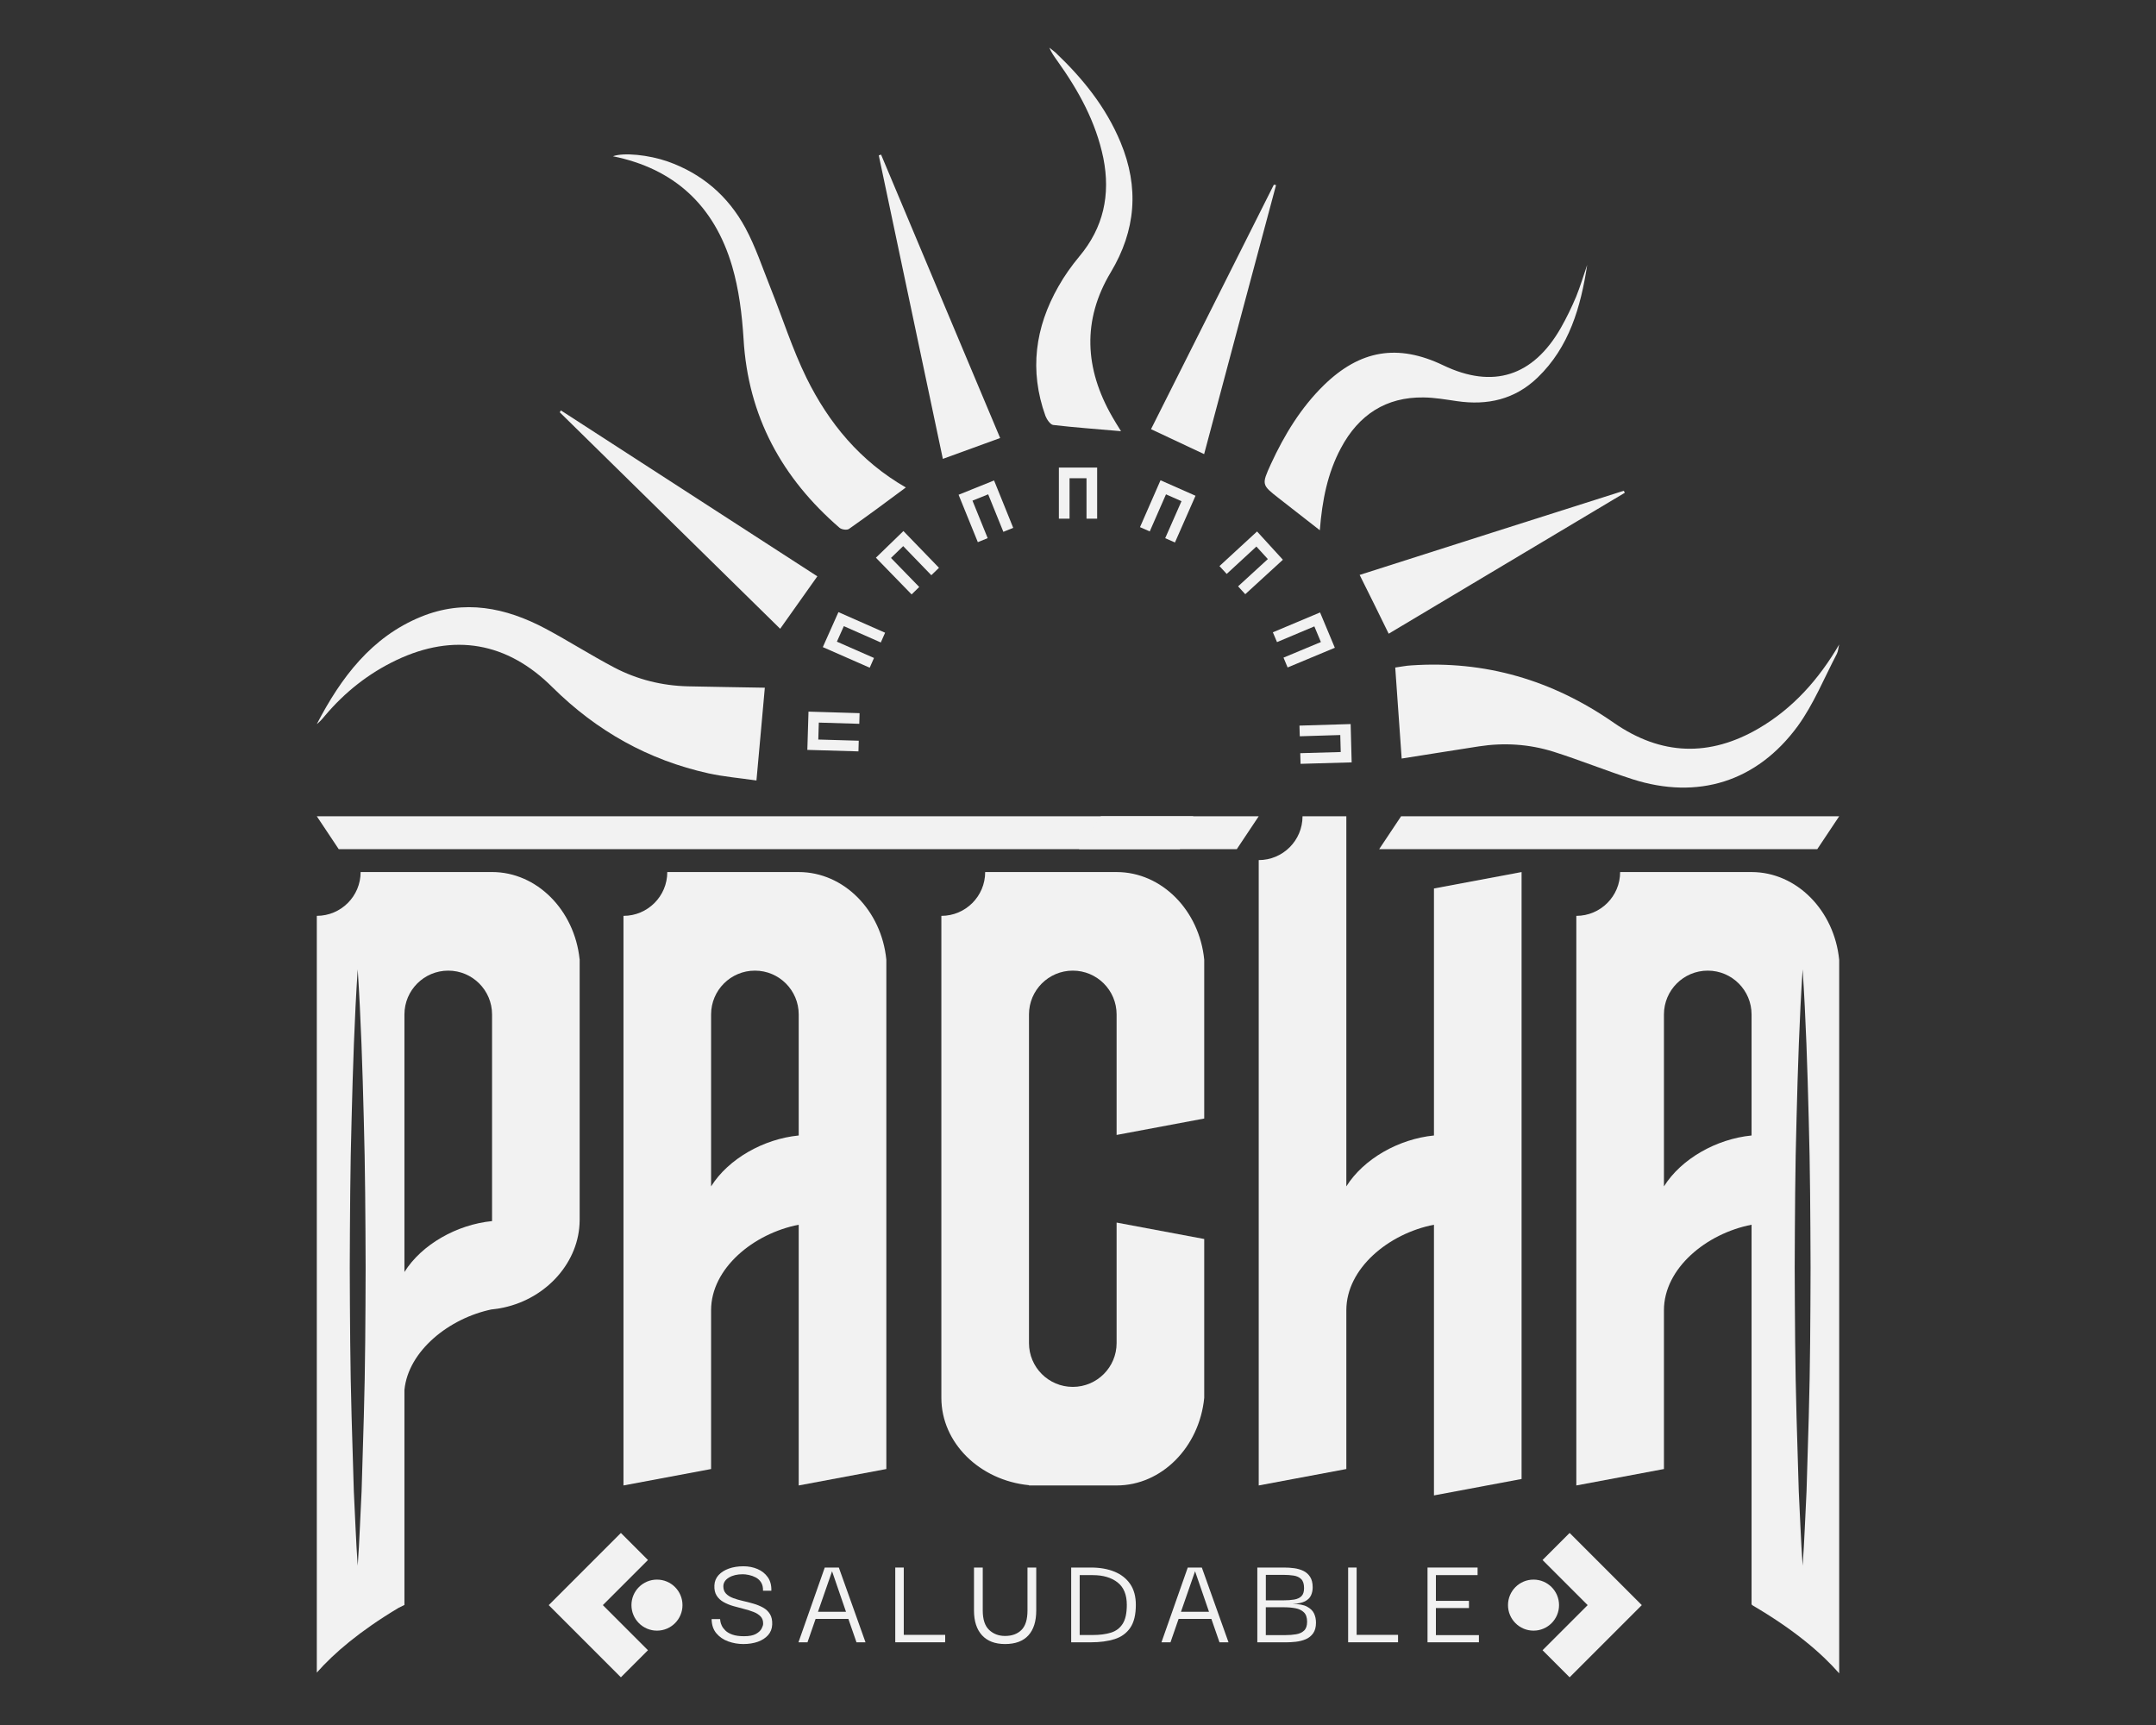 <?xml version="1.0" encoding="utf-8"?>
<!-- Generator: Adobe Illustrator 24.1.1, SVG Export Plug-In . SVG Version: 6.00 Build 0)  -->
<svg version="1.1" id="Capa_1" xmlns="http://www.w3.org/2000/svg" xmlns:xlink="http://www.w3.org/1999/xlink" x="0px" y="0px"
	 viewBox="0 0 1280 1024" style="enable-background:new 0 0 1280 1024;" xml:space="preserve">
<rect x="0" y="0" width="1280" height="1024" fill="#333333" stroke="none"/>
<style type="text/css">
	.st0{display:none;}
	.st1{display:inline;}
	.st2{fill:#F2F2F2;}
	.st3{fill-rule:evenodd;clip-rule:evenodd;fill:#F2F2F2;}
</style>
<g>
	<g class="st0">
		<g class="st1">
			<path class="st2" d="M474.19,517.67h-52.02h-26.01c0,14.36-11.64,26.01-26.01,26.01v26.01V881.8l52.02-9.75v-94.28
				c0-24.79,25.08-45.51,52.02-50.74V881.8l52.02-9.75V569.69C523.33,540.43,500.97,517.67,474.19,517.67z M474.19,674.05
				c-20.89,2.05-41.78,13.88-52.02,30.21V602.2c0-14.36,11.64-26.01,26.01-26.01c14.36,0,26.01,11.64,26.01,26.01V674.05z"/>
			<path class="st2" d="M851.33,575.59v98.46c-20.89,2.05-41.78,13.88-52.02,30.21V569.69v-33.11v-26.01v-26.01H773.3
				c0,14.36-11.64,26.01-26.01,26.01v26.01v33.11v208.07V881.8l52.02-9.75v-94.28c0-24.79,25.08-45.51,52.02-50.74v102.76v57.92
				l52.02-9.75v-48.17V575.59v-57.92l-52.02,9.75V575.59z"/>
			<path class="st2" d="M662.92,517.67H610.9h-26.01c0,14.36-11.64,26.01-26.01,26.01v26.01v260.09c0,26.77,22.76,48.98,52.02,51.86
				v0.16h52.02c26.77,0,49.14-22.76,52.02-52.02V735.5l-52.02-9.75v71.53c0,14.36-11.64,26.01-26.01,26.01s-26.01-11.64-26.01-26.01
				V602.2c0-14.36,11.64-26.01,26.01-26.01s26.01,11.64,26.01,26.01v71.53l52.02-9.75v-94.28
				C712.06,540.43,689.7,517.67,662.92,517.67z"/>
			<polygon class="st2" points="188.09,484.56 201.09,504.07 700.48,504.07 708.43,484.56 			"/>
			<polygon class="st2" points="747.29,484.56 734.28,504.07 640.59,504.07 653.59,484.56 			"/>
			<polygon class="st2" points="1091.91,484.56 1078.91,504.07 818.81,504.07 831.82,484.56 			"/>
			<g>
				<g>
					<polygon class="st2" points="384.69,926.06 368.62,909.99 325.77,952.84 368.62,995.69 384.69,979.62 357.9,952.84 					"/>
					<circle class="st2" cx="390.04" cy="952.84" r="15.15"/>
				</g>
				<g>
					<path class="st2" d="M441.33,975.94c-3.1,0-6.08-0.51-8.95-1.54c-2.86-1.02-5.22-2.63-7.06-4.81c-1.84-2.18-2.79-5-2.84-8.47
						h5.04c0,0.16,0.05,0.6,0.16,1.34c0.1,0.74,0.38,1.59,0.83,2.56c0.45,0.97,1.17,1.94,2.17,2.92c1,0.97,2.39,1.78,4.18,2.41
						c1.79,0.63,4.07,0.95,6.86,0.95c3.1,0,5.46-0.46,7.09-1.38c1.63-0.92,2.74-1.97,3.35-3.15c0.6-1.18,0.91-2.11,0.91-2.8
						c0.05-1.84-0.45-3.31-1.5-4.41c-1.05-1.1-2.46-2-4.22-2.68c-1.76-0.68-3.69-1.29-5.79-1.81c-2.1-0.52-4.19-1.09-6.27-1.69
						c-2.08-0.6-3.98-1.39-5.72-2.36c-1.73-0.97-3.1-2.25-4.1-3.82c-1-1.58-1.45-3.6-1.34-6.07c0.1-2.36,0.92-4.39,2.44-6.07
						c1.52-1.68,3.56-2.98,6.11-3.9c2.55-0.92,5.45-1.38,8.71-1.38c3,0,5.77,0.54,8.32,1.62c2.55,1.08,4.58,2.69,6.11,4.85
						c1.52,2.16,2.23,4.84,2.13,8.04H453c0.05-2-0.33-3.64-1.14-4.93c-0.82-1.29-1.88-2.27-3.19-2.96
						c-1.31-0.68-2.67-1.17-4.06-1.46c-1.39-0.29-2.61-0.43-3.66-0.43c-3.31,0-6.04,0.66-8.2,1.97c-2.16,1.31-3.26,3.02-3.31,5.12
						c0,1.84,0.52,3.31,1.58,4.41c1.05,1.1,2.46,1.98,4.22,2.64c1.76,0.66,3.69,1.22,5.79,1.69c2.1,0.47,4.19,1.01,6.27,1.62
						c2.08,0.6,3.98,1.38,5.71,2.33c1.73,0.95,3.1,2.23,4.1,3.86c1,1.63,1.44,3.7,1.34,6.23c-0.11,2.47-0.92,4.56-2.44,6.27
						c-1.52,1.71-3.55,3.02-6.07,3.94C447.4,975.47,444.54,975.94,441.33,975.94z"/>
					<path class="st2" d="M474.04,974.91l15.61-44.38h8.36l15.84,44.38h-5.36l-4.81-13.87h-19.47l-4.81,13.87H474.04z
						 M493.99,932.74l-8.36,24.04h16.63L493.99,932.74z"/>
					<path class="st2" d="M531.51,974.91v-44.38h5.05v39.96h24.59v4.41H531.51z"/>
					<path class="st2" d="M596.7,975.94c-5.94,0-10.5-1.73-13.68-5.2c-3.18-3.47-4.77-8.38-4.77-14.74v-25.46h5.2v25.46
						c0,5.31,1.26,9.16,3.78,11.55c2.52,2.39,5.68,3.59,9.46,3.59c4.1,0,7.34-1.18,9.73-3.55c2.39-2.36,3.59-6.23,3.59-11.59v-25.46
						h5.2v25.46c0,6.46-1.56,11.4-4.69,14.82C607.4,974.23,602.79,975.94,596.7,975.94z"/>
					<path class="st2" d="M674.34,952.68c0,5.83-1.1,10.37-3.31,13.6c-2.21,3.23-5.31,5.48-9.3,6.74
						c-3.99,1.26-8.67,1.89-14.03,1.89h-11.75v-44.38h11.75c5.36,0,10.04,0.83,14.03,2.48c3.99,1.66,7.09,4.11,9.3,7.37
						C673.24,943.64,674.34,947.74,674.34,952.68z M641,970.58h7.8c4.1,0,7.66-0.46,10.68-1.38c3.02-0.92,5.36-2.67,7.02-5.24
						c1.66-2.57,2.48-6.33,2.48-11.27c0-6.04-1.84-10.5-5.52-13.36c-3.68-2.86-8.57-4.3-14.66-4.3H641V970.58z"/>
					<path class="st2" d="M689.55,974.91l15.61-44.38h8.36l15.84,44.38H724l-4.81-13.87h-19.47l-4.81,13.87H689.55z M709.5,932.74
						l-8.36,24.04h16.63L709.5,932.74z"/>
					<path class="st2" d="M746.46,974.91v-44.38h16c1.94,0,3.9,0.13,5.87,0.39c1.97,0.26,3.78,0.79,5.44,1.58
						c1.66,0.79,3,1.97,4.02,3.55c1.02,1.58,1.54,3.65,1.54,6.23c0,1.73-0.33,3.32-0.99,4.77c-0.66,1.45-1.84,2.61-3.55,3.51
						c-1.71,0.89-4.17,1.42-7.37,1.58c3.73,0,6.59,0.54,8.59,1.62c2,1.08,3.38,2.43,4.14,4.06c0.76,1.63,1.14,3.44,1.14,5.44
						c0,2.63-0.57,4.73-1.69,6.31c-1.13,1.58-2.59,2.75-4.38,3.51c-1.79,0.76-3.73,1.26-5.83,1.5c-2.1,0.24-4.13,0.35-6.07,0.35
						H746.46z M751.51,950h10.4c2.47,0,4.62-0.16,6.46-0.47c1.84-0.32,3.27-0.99,4.3-2.01c1.03-1.02,1.54-2.61,1.54-4.77
						c0-2.47-0.57-4.26-1.69-5.36c-1.13-1.1-2.63-1.8-4.49-2.09c-1.87-0.29-3.88-0.43-6.03-0.43h-10.48V950z M751.51,970.65h11.43
						c2.42,0,4.61-0.17,6.58-0.51c1.97-0.34,3.55-1.08,4.73-2.21c1.18-1.13,1.77-2.88,1.77-5.24c0-2.47-0.63-4.32-1.89-5.56
						c-1.26-1.23-2.94-2.05-5.05-2.44c-2.1-0.39-4.44-0.59-7.02-0.59h-10.56V970.65z"/>
					<path class="st2" d="M800.38,974.91v-44.38h5.04v39.96h24.59v4.41H800.38z"/>
					<path class="st2" d="M852.48,970.65h25.54v4.26h-30.51v-44.38h29.72v4.49h-24.75v15.29h19.63v4.26h-19.63V970.65z"/>
				</g>
				<g>
					<polygon class="st2" points="915.8,926.06 931.87,909.99 974.72,952.84 931.87,995.69 915.8,979.62 942.58,952.84 					"/>
					<circle class="st2" cx="910.44" cy="952.84" r="15.15"/>
				</g>
			</g>
			<path class="st2" d="M344.09,569.31c-3.07-29.03-25.33-51.65-51.96-51.65h-52.02H214.1c0,14.36-11.64,26.01-26.01,26.01v18.91
				v7.1v375.94v26.35v20.92c10.21-11.56,25.49-24.65,48.47-38.39l3.55-1.77V825.11c2.24-23.12,26.46-42.63,52.02-47.87v0.05
				c2.37-0.23,4.69-0.61,6.96-1.11c0.03,0,0.06-0.01,0.09-0.01h-0.05c25.66-5.59,44.8-27.19,45-51.62h0.01V569.31H344.09z
				 M216,840.93l-1.32,44.25c-0.78,14.75-1.24,29.5-2.31,44.25c-1.07-14.75-1.53-29.5-2.31-44.25l-1.32-44.25
				c-0.85-29.5-0.98-59-1.09-88.5c0.12-29.5,0.24-59,1.1-88.5c0.75-29.5,1.67-59,3.61-88.5c1.94,29.5,2.86,59,3.61,88.5
				c0.86,29.5,0.98,59,1.1,88.5C216.98,781.93,216.86,811.43,216,840.93z M292.13,724.15v0.72c-20.89,2.05-41.78,13.88-52.02,30.21
				V602.2c0-14.36,11.64-26.01,26.01-26.01c14.36,0,26.01,11.64,26.01,26.01V724.15z"/>
			<path class="st2" d="M1039.89,517.67h-52.02h-26.01c0,14.36-11.64,26.01-26.01,26.01v26.01V881.8l52.02-9.75v-94.28
				c0-24.79,25.08-45.51,52.02-50.74v225.22l0.17,0.09v0.4c24.96,14.56,41.21,28.44,51.85,40.6v-21.14v-26.56V569.79
				C1089.04,540.53,1066.67,517.67,1039.89,517.67z M1039.89,674.05c-20.89,2.05-41.78,13.88-52.02,30.22V602.2
				c0-14.36,11.64-26.01,26.01-26.01c14.36,0,26.01,11.64,26.01,26.01V674.05z M1073.85,840.93l-1.32,44.25
				c-0.78,14.75-1.24,29.5-2.31,44.25c-1.07-14.75-1.53-29.5-2.31-44.25l-1.32-44.25c-0.85-29.5-0.98-59-1.09-88.5
				c0.12-29.5,0.24-59,1.1-88.5c0.75-29.5,1.67-59,3.61-88.5c1.94,29.5,2.86,59,3.61,88.5c0.86,29.5,0.98,59,1.1,88.5
				C1074.83,781.93,1074.7,811.43,1073.85,840.93z"/>
		</g>
		<g class="st1">
			<g>
				<path class="st2" d="M761.11,450.96H518.95v-12.65c0-66.77,54.31-121.09,121.08-121.09c66.76,0,121.08,54.31,121.08,121.09
					V450.96z M545.09,425.66h189.88c-6.22-46.87-46.42-83.14-94.94-83.14C591.5,342.52,551.28,378.79,545.09,425.66z"/>
				<path class="st3" d="M1044.17,432.37c-29.15,17.03-57.91,16.21-86-3.27c-36.57-25.47-76.61-37.11-120.44-34.1
					c-3.05,0.15-6.06,0.82-9.39,1.26c1.33,18.41,2.59,36.14,3.82,54.03c15.59-2.42,30.72-4.91,45.75-7.21
					c14.96-2.31,29.74-1.41,44.28,3.12c15.73,4.98,31.25,11.27,47.12,16.4c38.6,12.3,73.74,1.56,98.02-31.61
					c9.39-12.94,15.66-28.48,23.22-42.91c0.81-1.6,0.84-3.63,1.37-5.51C1079.79,403.33,1064.45,420.51,1044.17,432.37z"/>
				<path class="st3" d="M420.59,459.07c9.11,2.01,18.53,2.79,28.51,4.24c1.79-19.26,3.33-37.18,4.97-55.07
					c-15.97-0.3-30.83-0.48-45.68-0.82c-15.31-0.37-30.09-4.02-43.68-11.15c-13.8-7.25-27.04-15.72-40.85-23.1
					c-23.61-12.55-48.27-17.55-73.95-7.03c-29.32,11.99-47.43,36-61.83,63.71c1.86-1.45,3.36-3.16,4.87-5.02
					c11.88-14.06,25.96-25.17,42.49-33.02c33.94-16.09,65.65-10.7,92.55,16.17C354.31,434.05,385.03,451.19,420.59,459.07z"/>
				<path class="st3" d="M434.67,158.06c4.03,13.78,5.85,28.5,6.76,42.93c2.66,46.4,23.05,82.97,56.96,112.29
					c1.23,1.1,4.55,1.6,5.74,0.63c11.07-7.77,21.93-15.8,33.66-24.54c-27.08-15.56-45.78-38.19-59.03-65.13
					c-8.34-17.01-14.12-35.38-21.19-53.04c-4.8-11.99-8.93-24.56-15.03-35.88c-10.3-19.06-25.92-32.33-46.17-39.47
					c-11.17-3.9-26.13-5.45-32.47-3.09C399.81,100.02,423.91,121.49,434.67,158.06z"/>
				<path class="st3" d="M759.33,295.86c7.85,6.08,15.66,12.27,24.24,18.91c1.4-17.92,4.62-33.93,12.47-48.67
					c10.61-19.99,26.9-30.45,49.04-30.17c6.73,0.06,13.35,1.26,19.97,2.21c18.01,2.62,34.29-0.98,47.82-14.02
					c18.78-18.09,25.64-41.92,29.43-66.87c-2.17,6.3-4.1,12.79-6.59,18.94c-2.7,6.36-5.71,12.59-9.11,18.55
					c-16.46,28.71-40.29,36.23-69.75,22.12c-26.9-12.9-49.36-9.22-70.97,11.88c-13.49,13.22-23.33,29.3-31.35,46.7
					C748.93,287.76,749,287.78,759.33,295.86z"/>
				<path class="st3" d="M655.05,93.86c4.34,21.81,0.04,41.33-14.22,58.32c-4.59,5.54-8.86,11.47-12.44,17.85
					c-13.84,24.26-17.41,49.88-7.71,76.9c0.84,2.12,2.87,5.08,4.55,5.34c12.96,1.52,26.13,2.44,40.32,3.7
					c-2.21-3.57-3.82-6.06-5.25-8.63c-16.39-28.5-17.87-57.37-0.84-85.71c14.89-24.88,16.95-50.33,5.82-77.12
					c-8.72-21.06-22.63-38.14-38.74-53.41c-1.19-1.04-2.38-1.87-3.57-2.8c1.3,3.02,3.05,5.44,4.76,7.83
					C640.26,53.65,650.6,72.24,655.05,93.86z"/>
				<path class="st3" d="M485.25,342.12c-51.32-33.17-101.8-65.83-152.24-98.48c-0.24,0.35-0.53,0.74-0.67,1.12
					c43.44,42.67,86.91,85.35,130.84,128.49C470.68,362.59,477.72,352.73,485.25,342.12z"/>
				<path class="st3" d="M593.78,260.02c-23.89-56.71-47.22-112.44-70.69-168.24c-0.45,0.17-0.95,0.28-1.37,0.45
					c12.65,59.87,25.29,119.75,38.04,180.17C571.57,268.11,582.5,264.15,593.78,260.02z"/>
				<path class="st3" d="M824.45,376.18c47.26-28.24,93.78-55.98,140.16-83.64c-0.1-0.41-0.35-0.82-0.6-1.21
					c-52.06,16.53-104.15,33.13-156.8,49.96C813.1,353.09,818.64,364.24,824.45,376.18z"/>
				<path class="st3" d="M757.58,109.87c-0.49-0.06-0.95-0.13-1.3-0.24c-24.28,48.38-48.66,96.75-72.93,145.13
					c11.04,5.17,20.98,9.89,31.53,14.82C729.17,215.9,743.36,162.89,757.58,109.87z"/>
			</g>
		</g>
	</g>
	<g class="st0">
		<g class="st1">
			<g>
				<path class="st2" d="M761.11,450.96H518.95v-12.65c0-66.77,54.31-121.09,121.08-121.09c66.76,0,121.08,54.31,121.08,121.09
					V450.96z M545.09,425.66h189.88c-6.22-46.87-46.42-83.14-94.94-83.14C591.5,342.52,551.28,378.79,545.09,425.66z"/>
				<polygon class="st2" points="651.37,307.9 645.05,307.9 645.05,283.89 634.98,283.89 634.98,307.9 628.65,307.9 628.65,277.56 
					651.37,277.56 				"/>
				<polygon class="st2" points="580.53,321.84 569.1,293.7 590.17,285.21 601.54,313.34 595.69,315.71 586.67,293.44 577.35,297.2 
					586.38,319.46 				"/>
				<polygon class="st2" points="541.21,352.86 520.02,331.07 536.35,315.24 557.47,337.06 552.92,341.46 536.22,324.19 
					528.97,331.21 545.74,348.44 				"/>
				<polygon class="st2" points="516.34,396.37 488.5,384.14 497.77,363.37 525.48,375.6 522.92,381.39 500.98,371.7 496.86,380.91 
					518.88,390.58 				"/>
				<polygon class="st2" points="509.65,446.04 479.31,445.15 480,422.44 510.33,423.35 510.15,429.67 486.12,428.95 485.82,439.01 
					509.83,439.71 				"/>
				<polygon class="st2" points="772.13,453.43 771.95,447.11 795.98,446.42 795.71,436.33 771.67,437.07 771.48,430.74 
					801.87,429.82 802.47,452.56 				"/>
				<polygon class="st2" points="764.45,396.22 762.01,390.38 784.2,381.13 780.32,371.84 758.15,381.17 755.69,375.35 
					783.71,363.56 792.48,384.53 				"/>
				<polygon class="st2" points="739.3,352.73 735.04,348.07 752.71,331.88 745.91,324.44 728.28,340.7 723.99,336.04 746.3,315.49 
					761.64,332.28 				"/>
				<polygon class="st2" points="697.56,322.02 691.77,319.48 701.44,297.52 692.24,293.45 682.6,315.46 676.81,312.92 
					688.99,285.1 709.77,294.29 				"/>
				<path class="st3" d="M1044.17,432.37c-29.15,17.03-57.91,16.21-86-3.27c-36.57-25.47-76.61-37.11-120.44-34.1
					c-3.05,0.15-6.06,0.82-9.39,1.26c1.33,18.41,2.59,36.14,3.82,54.03c15.59-2.42,30.72-4.91,45.75-7.21
					c14.96-2.31,29.74-1.41,44.28,3.12c15.73,4.98,31.25,11.27,47.12,16.4c38.6,12.3,73.74,1.56,98.02-31.61
					c9.39-12.94,15.66-28.48,23.22-42.91c0.81-1.6,0.84-3.63,1.37-5.51C1079.79,403.33,1064.45,420.51,1044.17,432.37z"/>
				<path class="st3" d="M420.59,459.07c9.11,2.01,18.53,2.79,28.51,4.24c1.79-19.26,3.33-37.18,4.97-55.07
					c-15.97-0.3-30.83-0.48-45.68-0.82c-15.31-0.37-30.09-4.02-43.68-11.15c-13.8-7.25-27.04-15.72-40.85-23.1
					c-23.61-12.55-48.27-17.55-73.95-7.03c-29.32,11.99-47.43,36-61.83,63.71c1.86-1.45,3.36-3.16,4.87-5.02
					c11.88-14.06,25.96-25.17,42.49-33.02c33.94-16.09,65.65-10.7,92.55,16.17C354.31,434.05,385.03,451.19,420.59,459.07z"/>
				<path class="st3" d="M434.67,158.06c4.03,13.78,5.85,28.5,6.76,42.93c2.66,46.4,23.05,82.97,56.96,112.29
					c1.23,1.1,4.55,1.6,5.74,0.63c11.07-7.77,21.93-15.8,33.66-24.54c-27.08-15.56-45.78-38.19-59.03-65.13
					c-8.34-17.01-14.12-35.38-21.19-53.04c-4.8-11.99-8.93-24.56-15.03-35.88c-10.3-19.06-25.92-32.33-46.17-39.47
					c-11.17-3.9-26.13-5.45-32.47-3.09C399.81,100.02,423.91,121.49,434.67,158.06z"/>
				<path class="st3" d="M759.33,295.86c7.85,6.08,15.66,12.27,24.24,18.91c1.4-17.92,4.62-33.93,12.47-48.67
					c10.61-19.99,26.9-30.45,49.04-30.17c6.73,0.06,13.35,1.26,19.97,2.21c18.01,2.62,34.29-0.98,47.82-14.02
					c18.78-18.09,25.64-41.92,29.43-66.87c-2.17,6.3-4.1,12.79-6.59,18.94c-2.7,6.36-5.71,12.59-9.11,18.55
					c-16.46,28.71-40.29,36.23-69.75,22.12c-26.9-12.9-49.36-9.22-70.97,11.88c-13.49,13.22-23.33,29.3-31.35,46.7
					C748.93,287.76,749,287.78,759.33,295.86z"/>
				<path class="st3" d="M655.05,93.86c4.34,21.81,0.04,41.33-14.22,58.32c-4.59,5.54-8.86,11.47-12.44,17.85
					c-13.84,24.26-17.41,49.88-7.71,76.9c0.84,2.12,2.87,5.08,4.55,5.34c12.96,1.52,26.13,2.44,40.32,3.7
					c-2.21-3.57-3.82-6.06-5.25-8.63c-16.39-28.5-17.87-57.37-0.84-85.71c14.89-24.88,16.95-50.33,5.82-77.12
					c-8.72-21.06-22.63-38.14-38.74-53.41c-1.19-1.04-2.38-1.87-3.57-2.8c1.3,3.02,3.05,5.44,4.76,7.83
					C640.26,53.65,650.6,72.24,655.05,93.86z"/>
				<path class="st3" d="M485.25,342.12c-51.32-33.17-101.8-65.83-152.24-98.48c-0.24,0.35-0.53,0.74-0.67,1.12
					c43.44,42.67,86.91,85.35,130.84,128.49C470.68,362.59,477.72,352.73,485.25,342.12z"/>
				<path class="st3" d="M593.78,260.02c-23.89-56.71-47.22-112.44-70.69-168.24c-0.45,0.17-0.95,0.28-1.37,0.45
					c12.65,59.87,25.29,119.75,38.04,180.17C571.57,268.11,582.5,264.15,593.78,260.02z"/>
				<path class="st3" d="M824.45,376.18c47.26-28.24,93.78-55.98,140.16-83.64c-0.1-0.41-0.35-0.82-0.6-1.21
					c-52.06,16.53-104.15,33.13-156.8,49.96C813.1,353.09,818.64,364.24,824.45,376.18z"/>
				<path class="st3" d="M757.58,109.87c-0.49-0.06-0.95-0.13-1.3-0.24c-24.28,48.38-48.66,96.75-72.93,145.13
					c11.04,5.17,20.98,9.89,31.53,14.82C729.17,215.9,743.36,162.89,757.58,109.87z"/>
			</g>
		</g>
		<g class="st1">
			<path class="st2" d="M474.19,517.67h-52.02h-26.01c0,14.36-11.64,26.01-26.01,26.01v26.01V881.8l52.02-9.75v-94.28
				c0-24.79,25.08-45.51,52.02-50.74V881.8l52.02-9.75V569.69C523.33,540.43,500.97,517.67,474.19,517.67z M474.19,674.05
				c-20.89,2.05-41.78,13.88-52.02,30.21V602.2c0-14.36,11.64-26.01,26.01-26.01c14.36,0,26.01,11.64,26.01,26.01V674.05z"/>
			<path class="st2" d="M851.33,575.59v98.46c-20.89,2.05-41.78,13.88-52.02,30.21V569.69v-33.11v-26.01v-26.01H773.3
				c0,14.36-11.64,26.01-26.01,26.01v26.01v33.11v208.07V881.8l52.02-9.75v-94.28c0-24.79,25.08-45.51,52.02-50.74v102.76v57.92
				l52.02-9.75v-48.17V575.59v-57.92l-52.02,9.75V575.59z"/>
			<path class="st2" d="M662.92,517.67H610.9h-26.01c0,14.36-11.64,26.01-26.01,26.01v26.01v260.09c0,26.77,22.76,48.98,52.02,51.86
				v0.16h52.02c26.77,0,49.14-22.76,52.02-52.02V735.5l-52.02-9.75v71.53c0,14.36-11.64,26.01-26.01,26.01s-26.01-11.64-26.01-26.01
				V602.2c0-14.36,11.64-26.01,26.01-26.01s26.01,11.64,26.01,26.01v71.53l52.02-9.75v-94.28
				C712.06,540.43,689.7,517.67,662.92,517.67z"/>
			<polygon class="st2" points="188.09,484.56 201.09,504.07 700.48,504.07 708.43,484.56 			"/>
			<polygon class="st2" points="747.29,484.56 734.28,504.07 640.59,504.07 653.59,484.56 			"/>
			<polygon class="st2" points="1091.91,484.56 1078.91,504.07 818.81,504.07 831.82,484.56 			"/>
			<g>
				<g>
					<polygon class="st2" points="384.69,926.06 368.62,909.99 325.77,952.84 368.62,995.69 384.69,979.62 357.9,952.84 					"/>
					<circle class="st2" cx="390.04" cy="952.84" r="15.15"/>
				</g>
				<g>
					<path class="st2" d="M441.33,975.94c-3.1,0-6.08-0.51-8.95-1.54c-2.86-1.02-5.22-2.63-7.06-4.81c-1.84-2.18-2.79-5-2.84-8.47
						h5.04c0,0.16,0.05,0.6,0.16,1.34c0.1,0.74,0.38,1.59,0.83,2.56c0.45,0.97,1.17,1.94,2.17,2.92c1,0.97,2.39,1.78,4.18,2.41
						c1.79,0.63,4.07,0.95,6.86,0.95c3.1,0,5.46-0.46,7.09-1.38c1.63-0.92,2.74-1.97,3.35-3.15c0.6-1.18,0.91-2.11,0.91-2.8
						c0.05-1.84-0.45-3.31-1.5-4.41c-1.05-1.1-2.46-2-4.22-2.68c-1.76-0.68-3.69-1.29-5.79-1.81c-2.1-0.52-4.19-1.09-6.27-1.69
						c-2.08-0.6-3.98-1.39-5.72-2.36c-1.73-0.97-3.1-2.25-4.1-3.82c-1-1.58-1.45-3.6-1.34-6.07c0.1-2.36,0.92-4.39,2.44-6.07
						c1.52-1.68,3.56-2.98,6.11-3.9c2.55-0.92,5.45-1.38,8.71-1.38c3,0,5.77,0.54,8.32,1.62c2.55,1.08,4.58,2.69,6.11,4.85
						c1.52,2.16,2.23,4.84,2.13,8.04H453c0.05-2-0.33-3.64-1.14-4.93c-0.82-1.29-1.88-2.27-3.19-2.96
						c-1.31-0.68-2.67-1.17-4.06-1.46c-1.39-0.29-2.61-0.43-3.66-0.43c-3.31,0-6.04,0.66-8.2,1.97c-2.16,1.31-3.26,3.02-3.31,5.12
						c0,1.84,0.52,3.31,1.58,4.41c1.05,1.1,2.46,1.98,4.22,2.64c1.76,0.66,3.69,1.22,5.79,1.69c2.1,0.47,4.19,1.01,6.27,1.62
						c2.08,0.6,3.98,1.38,5.71,2.33c1.73,0.95,3.1,2.23,4.1,3.86c1,1.63,1.44,3.7,1.34,6.23c-0.11,2.47-0.92,4.56-2.44,6.27
						c-1.52,1.71-3.55,3.02-6.07,3.94C447.4,975.47,444.54,975.94,441.33,975.94z"/>
					<path class="st2" d="M474.04,974.91l15.61-44.38h8.36l15.84,44.38h-5.36l-4.81-13.87h-19.47l-4.81,13.87H474.04z
						 M493.99,932.74l-8.36,24.04h16.63L493.99,932.74z"/>
					<path class="st2" d="M531.51,974.91v-44.38h5.05v39.96h24.59v4.41H531.51z"/>
					<path class="st2" d="M596.7,975.94c-5.94,0-10.5-1.73-13.68-5.2c-3.18-3.47-4.77-8.38-4.77-14.74v-25.46h5.2v25.46
						c0,5.31,1.26,9.16,3.78,11.55c2.52,2.39,5.68,3.59,9.46,3.59c4.1,0,7.34-1.18,9.73-3.55c2.39-2.36,3.59-6.23,3.59-11.59v-25.46
						h5.2v25.46c0,6.46-1.56,11.4-4.69,14.82C607.4,974.23,602.79,975.94,596.7,975.94z"/>
					<path class="st2" d="M674.34,952.68c0,5.83-1.1,10.37-3.31,13.6c-2.21,3.23-5.31,5.48-9.3,6.74
						c-3.99,1.26-8.67,1.89-14.03,1.89h-11.75v-44.38h11.75c5.36,0,10.04,0.83,14.03,2.48c3.99,1.66,7.09,4.11,9.3,7.37
						C673.24,943.64,674.34,947.74,674.34,952.68z M641,970.58h7.8c4.1,0,7.66-0.46,10.68-1.38c3.02-0.92,5.36-2.67,7.02-5.24
						c1.66-2.57,2.48-6.33,2.48-11.27c0-6.04-1.84-10.5-5.52-13.36c-3.68-2.86-8.57-4.3-14.66-4.3H641V970.58z"/>
					<path class="st2" d="M689.55,974.91l15.61-44.38h8.36l15.84,44.38H724l-4.81-13.87h-19.47l-4.81,13.87H689.55z M709.5,932.74
						l-8.36,24.04h16.63L709.5,932.74z"/>
					<path class="st2" d="M746.46,974.91v-44.38h16c1.94,0,3.9,0.13,5.87,0.39c1.97,0.26,3.78,0.79,5.44,1.58
						c1.66,0.79,3,1.97,4.02,3.55c1.02,1.58,1.54,3.65,1.54,6.23c0,1.73-0.33,3.32-0.99,4.77c-0.66,1.45-1.84,2.61-3.55,3.51
						c-1.71,0.89-4.17,1.42-7.37,1.58c3.73,0,6.59,0.54,8.59,1.62c2,1.08,3.38,2.43,4.14,4.06c0.76,1.63,1.14,3.44,1.14,5.44
						c0,2.63-0.57,4.73-1.69,6.31c-1.13,1.58-2.59,2.75-4.38,3.51c-1.79,0.76-3.73,1.26-5.83,1.5c-2.1,0.24-4.13,0.35-6.07,0.35
						H746.46z M751.51,950h10.4c2.47,0,4.62-0.16,6.46-0.47c1.84-0.32,3.27-0.99,4.3-2.01c1.03-1.02,1.54-2.61,1.54-4.77
						c0-2.47-0.57-4.26-1.69-5.36c-1.13-1.1-2.63-1.8-4.49-2.09c-1.87-0.29-3.88-0.43-6.03-0.43h-10.48V950z M751.51,970.65h11.43
						c2.42,0,4.61-0.17,6.58-0.51c1.97-0.34,3.55-1.08,4.73-2.21c1.18-1.13,1.77-2.88,1.77-5.24c0-2.47-0.63-4.32-1.89-5.56
						c-1.26-1.23-2.94-2.05-5.05-2.44c-2.1-0.39-4.44-0.59-7.02-0.59h-10.56V970.65z"/>
					<path class="st2" d="M800.38,974.91v-44.38h5.04v39.96h24.59v4.41H800.38z"/>
					<path class="st2" d="M852.48,970.65h25.54v4.26h-30.51v-44.38h29.72v4.49h-24.75v15.29h19.63v4.26h-19.63V970.65z"/>
				</g>
				<g>
					<polygon class="st2" points="915.8,926.06 931.87,909.99 974.72,952.84 931.87,995.69 915.8,979.62 942.58,952.84 					"/>
					<circle class="st2" cx="910.44" cy="952.84" r="15.15"/>
				</g>
			</g>
			<path class="st2" d="M344.09,569.31c-3.07-29.03-25.33-51.65-51.96-51.65h-52.02H214.1c0,14.36-11.64,26.01-26.01,26.01v18.91
				v7.1v375.94v26.35v20.92c10.21-11.56,25.49-24.65,48.47-38.39l3.55-1.77V825.11c2.24-23.12,26.46-42.63,52.02-47.87v0.05
				c2.37-0.23,4.69-0.61,6.96-1.11c0.03,0,0.06-0.01,0.09-0.01h-0.05c25.66-5.59,44.8-27.19,45-51.62h0.01V569.31H344.09z
				 M216,840.93l-1.32,44.25c-0.78,14.75-1.24,29.5-2.31,44.25c-1.07-14.75-1.53-29.5-2.31-44.25l-1.32-44.25
				c-0.85-29.5-0.98-59-1.09-88.5c0.12-29.5,0.24-59,1.1-88.5c0.75-29.5,1.67-59,3.61-88.5c1.94,29.5,2.86,59,3.61,88.5
				c0.86,29.5,0.98,59,1.1,88.5C216.98,781.93,216.86,811.43,216,840.93z M292.13,724.15v0.72c-20.89,2.05-41.78,13.88-52.02,30.21
				V602.2c0-14.36,11.64-26.01,26.01-26.01c14.36,0,26.01,11.64,26.01,26.01V724.15z"/>
			<path class="st2" d="M1039.89,517.67h-52.02h-26.01c0,14.36-11.64,26.01-26.01,26.01v26.01V881.8l52.02-9.75v-94.28
				c0-24.79,25.08-45.51,52.02-50.74v225.22l0.17,0.09v0.4c24.96,14.56,41.21,28.44,51.85,40.6v-21.14v-26.56V569.79
				C1089.04,540.53,1066.67,517.67,1039.89,517.67z M1039.89,674.05c-20.89,2.05-41.78,13.88-52.02,30.22V602.2
				c0-14.36,11.64-26.01,26.01-26.01c14.36,0,26.01,11.64,26.01,26.01V674.05z M1073.85,840.93l-1.32,44.25
				c-0.78,14.75-1.24,29.5-2.31,44.25c-1.07-14.75-1.53-29.5-2.31-44.25l-1.32-44.25c-0.85-29.5-0.98-59-1.09-88.5
				c0.12-29.5,0.24-59,1.1-88.5c0.75-29.5,1.67-59,3.61-88.5c1.94,29.5,2.86,59,3.61,88.5c0.86,29.5,0.98,59,1.1,88.5
				C1074.83,781.93,1074.7,811.43,1073.85,840.93z"/>
		</g>
	</g>
	<g>
		<g>
			<g>
				<polygon class="st2" points="651.37,307.9 645.05,307.9 645.05,283.89 634.98,283.89 634.98,307.9 628.65,307.9 628.65,277.56 
					651.37,277.56 				"/>
				<polygon class="st2" points="580.53,321.84 569.1,293.7 590.17,285.21 601.54,313.34 595.69,315.71 586.67,293.44 577.35,297.2 
					586.38,319.46 				"/>
				<polygon class="st2" points="541.21,352.86 520.02,331.07 536.35,315.24 557.47,337.06 552.92,341.46 536.22,324.19 
					528.97,331.21 545.74,348.44 				"/>
				<polygon class="st2" points="516.34,396.37 488.5,384.14 497.77,363.37 525.48,375.6 522.92,381.39 500.98,371.7 496.86,380.91 
					518.88,390.58 				"/>
				<polygon class="st2" points="509.65,446.04 479.31,445.15 480,422.44 510.33,423.35 510.15,429.67 486.12,428.95 485.82,439.01 
					509.83,439.71 				"/>
				<polygon class="st2" points="772.13,453.43 771.95,447.11 795.98,446.42 795.71,436.33 771.67,437.07 771.48,430.74 
					801.87,429.82 802.47,452.56 				"/>
				<polygon class="st2" points="764.45,396.22 762.01,390.38 784.2,381.13 780.32,371.84 758.15,381.17 755.69,375.35 
					783.71,363.56 792.48,384.53 				"/>
				<polygon class="st2" points="739.3,352.73 735.04,348.07 752.71,331.88 745.91,324.44 728.28,340.7 723.99,336.04 746.3,315.49 
					761.64,332.28 				"/>
				<polygon class="st2" points="697.56,322.02 691.77,319.48 701.44,297.52 692.24,293.45 682.6,315.46 676.81,312.92 
					688.99,285.1 709.77,294.29 				"/>
				<path class="st3" d="M1044.17,432.37c-29.15,17.03-57.91,16.21-86-3.27c-36.57-25.47-76.61-37.11-120.44-34.1
					c-3.05,0.15-6.06,0.82-9.39,1.26c1.33,18.41,2.59,36.14,3.82,54.03c15.59-2.42,30.72-4.91,45.75-7.21
					c14.96-2.31,29.74-1.41,44.28,3.12c15.73,4.98,31.25,11.27,47.12,16.4c38.6,12.3,73.74,1.56,98.02-31.61
					c9.39-12.94,15.66-28.48,23.22-42.91c0.81-1.6,0.84-3.63,1.37-5.51C1079.79,403.33,1064.45,420.51,1044.17,432.37z"/>
				<path class="st3" d="M420.59,459.07c9.11,2.01,18.53,2.79,28.51,4.24c1.79-19.26,3.33-37.18,4.97-55.07
					c-15.97-0.3-30.83-0.48-45.68-0.82c-15.31-0.37-30.09-4.02-43.68-11.15c-13.8-7.25-27.04-15.72-40.85-23.1
					c-23.61-12.55-48.27-17.55-73.95-7.03c-29.32,11.99-47.43,36-61.83,63.71c1.86-1.45,3.36-3.16,4.87-5.02
					c11.88-14.06,25.96-25.17,42.49-33.02c33.94-16.09,65.65-10.7,92.55,16.17C354.31,434.05,385.03,451.19,420.59,459.07z"/>
				<path class="st3" d="M434.67,158.06c4.03,13.78,5.85,28.5,6.76,42.93c2.66,46.4,23.05,82.97,56.96,112.29
					c1.23,1.1,4.55,1.6,5.74,0.63c11.07-7.77,21.93-15.8,33.66-24.54c-27.08-15.56-45.78-38.19-59.03-65.13
					c-8.34-17.01-14.12-35.38-21.19-53.04c-4.8-11.99-8.93-24.56-15.03-35.88c-10.3-19.06-25.92-32.33-46.17-39.47
					c-11.17-3.9-26.13-5.45-32.47-3.09C399.81,100.02,423.91,121.49,434.67,158.06z"/>
				<path class="st3" d="M759.33,295.86c7.85,6.08,15.66,12.27,24.24,18.91c1.4-17.92,4.62-33.93,12.47-48.67
					c10.61-19.99,26.9-30.45,49.04-30.17c6.73,0.06,13.35,1.26,19.97,2.21c18.01,2.62,34.29-0.98,47.82-14.02
					c18.78-18.09,25.64-41.92,29.43-66.87c-2.17,6.3-4.1,12.79-6.59,18.94c-2.7,6.36-5.71,12.59-9.11,18.55
					c-16.46,28.71-40.29,36.23-69.75,22.12c-26.9-12.9-49.36-9.22-70.97,11.88c-13.49,13.22-23.33,29.3-31.35,46.7
					C748.93,287.76,749,287.78,759.33,295.86z"/>
				<path class="st3" d="M655.05,93.86c4.34,21.81,0.04,41.33-14.22,58.32c-4.59,5.54-8.86,11.47-12.44,17.85
					c-13.84,24.26-17.41,49.88-7.71,76.9c0.84,2.12,2.87,5.08,4.55,5.34c12.96,1.52,26.13,2.44,40.32,3.7
					c-2.21-3.57-3.82-6.06-5.25-8.63c-16.39-28.5-17.87-57.37-0.84-85.71c14.89-24.88,16.95-50.33,5.82-77.12
					c-8.72-21.06-22.63-38.14-38.74-53.41c-1.19-1.04-2.38-1.87-3.57-2.8c1.3,3.02,3.05,5.44,4.76,7.83
					C640.26,53.65,650.6,72.24,655.05,93.86z"/>
				<path class="st3" d="M485.25,342.12c-51.32-33.17-101.8-65.83-152.24-98.48c-0.24,0.35-0.53,0.74-0.67,1.12
					c43.44,42.67,86.91,85.35,130.84,128.49C470.68,362.59,477.72,352.73,485.25,342.12z"/>
				<path class="st3" d="M593.78,260.02c-23.89-56.71-47.22-112.44-70.69-168.24c-0.45,0.17-0.95,0.28-1.37,0.45
					c12.65,59.87,25.29,119.75,38.04,180.17C571.57,268.11,582.5,264.15,593.78,260.02z"/>
				<path class="st3" d="M824.45,376.18c47.26-28.24,93.78-55.98,140.16-83.64c-0.1-0.41-0.35-0.82-0.6-1.21
					c-52.06,16.53-104.15,33.13-156.8,49.96C813.1,353.09,818.64,364.24,824.45,376.18z"/>
				<path class="st3" d="M757.58,109.87c-0.49-0.06-0.95-0.13-1.3-0.24c-24.28,48.38-48.66,96.75-72.93,145.13
					c11.04,5.17,20.98,9.89,31.53,14.82C729.17,215.9,743.36,162.89,757.58,109.87z"/>
			</g>
		</g>
		<g>
			<path class="st2" d="M474.19,517.67h-52.02h-26.01c0,14.36-11.64,26.01-26.01,26.01v26.01V881.8l52.02-9.75v-94.28
				c0-24.79,25.08-45.51,52.02-50.74V881.8l52.02-9.75V569.69C523.33,540.43,500.97,517.67,474.19,517.67z M474.19,674.05
				c-20.89,2.05-41.78,13.88-52.02,30.21V602.2c0-14.36,11.64-26.01,26.01-26.01c14.36,0,26.01,11.64,26.01,26.01V674.05z"/>
			<path class="st2" d="M851.33,575.59v98.46c-20.89,2.05-41.78,13.88-52.02,30.21V569.69v-33.11v-26.01v-26.01H773.3
				c0,14.36-11.64,26.01-26.01,26.01v26.01v33.11v208.07V881.8l52.02-9.75v-94.28c0-24.79,25.08-45.51,52.02-50.74v102.76v57.92
				l52.02-9.75v-48.17V575.59v-57.92l-52.02,9.75V575.59z"/>
			<path class="st2" d="M662.92,517.67H610.9h-26.01c0,14.36-11.64,26.01-26.01,26.01v26.01v260.09c0,26.77,22.76,48.98,52.02,51.86
				v0.16h52.02c26.77,0,49.14-22.76,52.02-52.02V735.5l-52.02-9.75v71.53c0,14.36-11.64,26.01-26.01,26.01s-26.01-11.64-26.01-26.01
				V602.2c0-14.36,11.64-26.01,26.01-26.01s26.01,11.64,26.01,26.01v71.53l52.02-9.75v-94.28
				C712.06,540.43,689.7,517.67,662.92,517.67z"/>
			<polygon class="st2" points="188.09,484.56 201.09,504.07 700.48,504.07 708.43,484.56 			"/>
			<polygon class="st2" points="747.29,484.56 734.28,504.07 640.59,504.07 653.59,484.56 			"/>
			<polygon class="st2" points="1091.91,484.56 1078.91,504.07 818.81,504.07 831.82,484.56 			"/>
			<g>
				<g>
					<polygon class="st2" points="384.69,926.06 368.62,909.99 325.77,952.84 368.62,995.69 384.69,979.62 357.9,952.84 					"/>
					<circle class="st2" cx="390.04" cy="952.84" r="15.15"/>
				</g>
				<g>
					<path class="st2" d="M441.33,975.94c-3.1,0-6.08-0.51-8.95-1.54c-2.86-1.02-5.22-2.63-7.06-4.81c-1.84-2.18-2.79-5-2.84-8.47
						h5.04c0,0.16,0.05,0.6,0.16,1.34c0.1,0.74,0.38,1.59,0.83,2.56c0.45,0.97,1.17,1.94,2.17,2.92c1,0.97,2.39,1.78,4.18,2.41
						c1.79,0.63,4.07,0.95,6.86,0.95c3.1,0,5.46-0.46,7.09-1.38c1.63-0.92,2.74-1.97,3.35-3.15c0.6-1.18,0.91-2.11,0.91-2.8
						c0.05-1.84-0.45-3.31-1.5-4.41c-1.05-1.1-2.46-2-4.22-2.68c-1.76-0.68-3.69-1.29-5.79-1.81c-2.1-0.52-4.19-1.09-6.27-1.69
						c-2.08-0.6-3.98-1.39-5.72-2.36c-1.73-0.97-3.1-2.25-4.1-3.82c-1-1.58-1.45-3.6-1.34-6.07c0.1-2.36,0.92-4.39,2.44-6.07
						c1.52-1.68,3.56-2.98,6.11-3.9c2.55-0.92,5.45-1.38,8.71-1.38c3,0,5.77,0.54,8.32,1.62c2.55,1.08,4.58,2.69,6.11,4.85
						c1.52,2.16,2.23,4.84,2.13,8.04H453c0.05-2-0.33-3.64-1.14-4.93c-0.82-1.29-1.88-2.27-3.19-2.96
						c-1.31-0.68-2.67-1.17-4.06-1.46c-1.39-0.29-2.61-0.43-3.66-0.43c-3.31,0-6.04,0.66-8.2,1.97c-2.16,1.31-3.26,3.02-3.31,5.12
						c0,1.84,0.52,3.31,1.58,4.41c1.05,1.1,2.46,1.98,4.22,2.64c1.76,0.66,3.69,1.22,5.79,1.69c2.1,0.47,4.19,1.01,6.27,1.62
						c2.08,0.6,3.98,1.38,5.71,2.33c1.73,0.95,3.1,2.23,4.1,3.86c1,1.63,1.44,3.7,1.34,6.23c-0.11,2.47-0.92,4.56-2.44,6.27
						c-1.52,1.71-3.55,3.02-6.07,3.94C447.4,975.47,444.54,975.94,441.33,975.94z"/>
					<path class="st2" d="M474.04,974.91l15.61-44.38h8.36l15.84,44.38h-5.36l-4.81-13.87h-19.47l-4.81,13.87H474.04z
						 M493.99,932.74l-8.36,24.04h16.63L493.99,932.74z"/>
					<path class="st2" d="M531.51,974.91v-44.38h5.05v39.96h24.59v4.41H531.51z"/>
					<path class="st2" d="M596.7,975.94c-5.94,0-10.5-1.73-13.68-5.2c-3.18-3.47-4.77-8.38-4.77-14.74v-25.46h5.2v25.46
						c0,5.31,1.26,9.16,3.78,11.55c2.52,2.39,5.68,3.59,9.46,3.59c4.1,0,7.34-1.18,9.73-3.55c2.39-2.36,3.59-6.23,3.59-11.59v-25.46
						h5.2v25.46c0,6.46-1.56,11.4-4.69,14.82C607.4,974.23,602.79,975.94,596.7,975.94z"/>
					<path class="st2" d="M674.34,952.68c0,5.83-1.1,10.37-3.31,13.6c-2.21,3.23-5.31,5.48-9.3,6.74
						c-3.99,1.26-8.67,1.89-14.03,1.89h-11.75v-44.38h11.75c5.36,0,10.04,0.83,14.03,2.48c3.99,1.66,7.09,4.11,9.3,7.37
						C673.24,943.64,674.34,947.74,674.34,952.68z M641,970.58h7.8c4.1,0,7.66-0.46,10.68-1.38c3.02-0.92,5.36-2.67,7.02-5.24
						c1.66-2.57,2.48-6.33,2.48-11.27c0-6.04-1.84-10.5-5.52-13.36c-3.68-2.86-8.57-4.3-14.66-4.3H641V970.58z"/>
					<path class="st2" d="M689.55,974.91l15.61-44.38h8.36l15.84,44.38H724l-4.81-13.87h-19.47l-4.81,13.87H689.55z M709.5,932.74
						l-8.36,24.04h16.63L709.5,932.74z"/>
					<path class="st2" d="M746.46,974.91v-44.38h16c1.94,0,3.9,0.13,5.87,0.39c1.97,0.26,3.78,0.79,5.44,1.58
						c1.66,0.79,3,1.97,4.02,3.55c1.02,1.58,1.54,3.65,1.54,6.23c0,1.73-0.33,3.32-0.99,4.77c-0.66,1.45-1.84,2.61-3.55,3.51
						c-1.71,0.89-4.17,1.42-7.37,1.58c3.73,0,6.59,0.54,8.59,1.62c2,1.08,3.38,2.43,4.14,4.06c0.76,1.63,1.14,3.44,1.14,5.44
						c0,2.63-0.57,4.73-1.69,6.31c-1.13,1.58-2.59,2.75-4.38,3.51c-1.79,0.76-3.73,1.26-5.83,1.5c-2.1,0.24-4.13,0.35-6.07,0.35
						H746.46z M751.51,950h10.4c2.47,0,4.62-0.16,6.46-0.47c1.84-0.32,3.27-0.99,4.3-2.01c1.03-1.02,1.54-2.61,1.54-4.77
						c0-2.47-0.57-4.26-1.69-5.36c-1.13-1.1-2.63-1.8-4.49-2.09c-1.87-0.29-3.88-0.43-6.03-0.43h-10.48V950z M751.51,970.65h11.43
						c2.42,0,4.61-0.17,6.58-0.51c1.97-0.34,3.55-1.08,4.73-2.21c1.18-1.13,1.77-2.88,1.77-5.24c0-2.47-0.63-4.32-1.89-5.56
						c-1.26-1.23-2.94-2.05-5.05-2.44c-2.1-0.39-4.44-0.59-7.02-0.59h-10.56V970.65z"/>
					<path class="st2" d="M800.38,974.91v-44.38h5.04v39.96h24.59v4.41H800.38z"/>
					<path class="st2" d="M852.48,970.65h25.54v4.26h-30.51v-44.38h29.72v4.49h-24.75v15.29h19.63v4.26h-19.63V970.65z"/>
				</g>
				<g>
					<polygon class="st2" points="915.8,926.06 931.87,909.99 974.72,952.84 931.87,995.69 915.8,979.62 942.58,952.84 					"/>
					<circle class="st2" cx="910.44" cy="952.84" r="15.15"/>
				</g>
			</g>
			<path class="st2" d="M344.09,569.31c-3.07-29.03-25.33-51.65-51.96-51.65h-52.02H214.1c0,14.36-11.64,26.01-26.01,26.01v18.91
				v7.1v375.94v26.35v20.92c10.21-11.56,25.49-24.65,48.47-38.39l3.55-1.77V825.11c2.24-23.12,26.46-42.63,52.02-47.87v0.05
				c2.37-0.23,4.69-0.61,6.96-1.11c0.03,0,0.06-0.01,0.09-0.01h-0.05c25.66-5.59,44.8-27.19,45-51.62h0.01V569.31H344.09z
				 M216,840.93l-1.32,44.25c-0.78,14.75-1.24,29.5-2.31,44.25c-1.07-14.75-1.53-29.5-2.31-44.25l-1.32-44.25
				c-0.85-29.5-0.98-59-1.09-88.5c0.12-29.5,0.24-59,1.1-88.5c0.75-29.5,1.67-59,3.61-88.5c1.94,29.5,2.86,59,3.61,88.5
				c0.86,29.5,0.98,59,1.1,88.5C216.98,781.93,216.86,811.43,216,840.93z M292.13,724.15v0.72c-20.89,2.05-41.78,13.88-52.02,30.21
				V602.2c0-14.36,11.64-26.01,26.01-26.01c14.36,0,26.01,11.64,26.01,26.01V724.15z"/>
			<path class="st2" d="M1039.89,517.67h-52.02h-26.01c0,14.36-11.64,26.01-26.01,26.01v26.01V881.8l52.02-9.75v-94.28
				c0-24.79,25.08-45.51,52.02-50.74v225.22l0.17,0.09v0.4c24.96,14.56,41.21,28.44,51.85,40.6v-21.14v-26.56V569.79
				C1089.04,540.53,1066.67,517.67,1039.89,517.67z M1039.89,674.05c-20.89,2.05-41.78,13.88-52.02,30.22V602.2
				c0-14.36,11.64-26.01,26.01-26.01c14.36,0,26.01,11.64,26.01,26.01V674.05z M1073.85,840.93l-1.32,44.25
				c-0.78,14.75-1.24,29.5-2.31,44.25c-1.07-14.75-1.53-29.5-2.31-44.25l-1.32-44.25c-0.85-29.5-0.98-59-1.09-88.5
				c0.12-29.5,0.24-59,1.1-88.5c0.75-29.5,1.67-59,3.61-88.5c1.94,29.5,2.86,59,3.61,88.5c0.86,29.5,0.98,59,1.1,88.5
				C1074.83,781.93,1074.7,811.43,1073.85,840.93z"/>
		</g>
	</g>
</g>
</svg>
